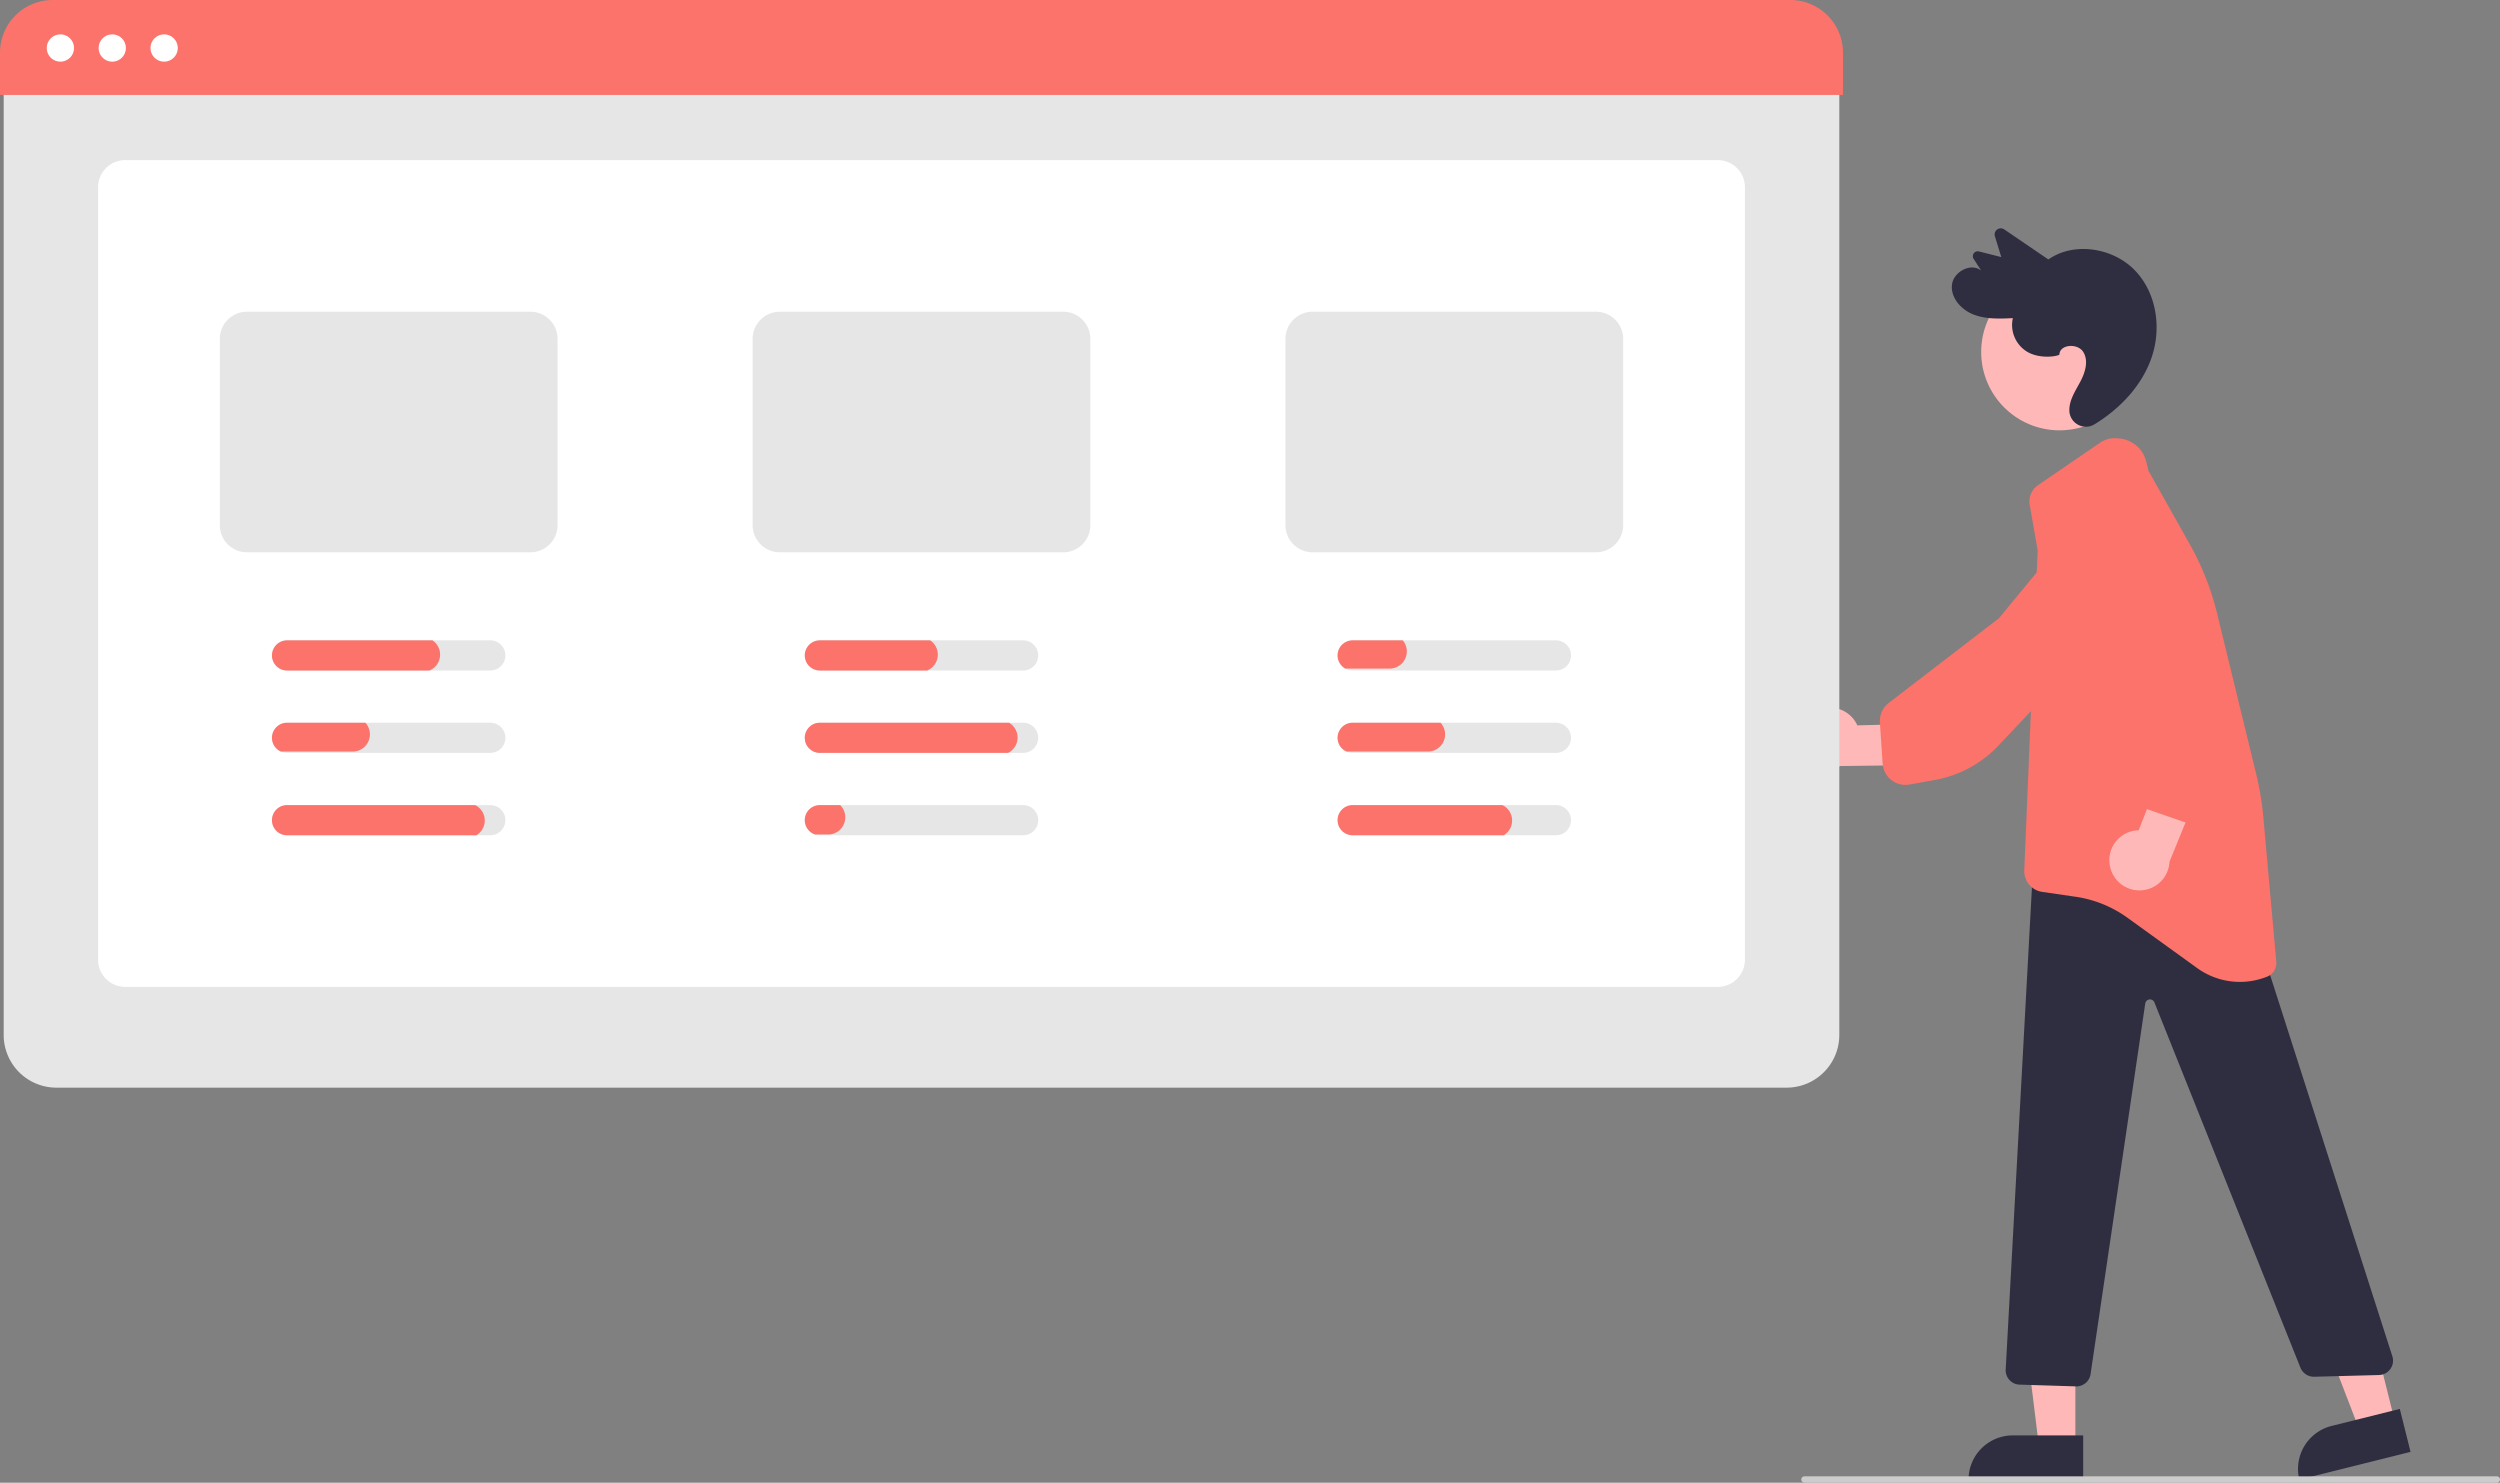 <svg xmlns="http://www.w3.org/2000/svg" data-name="Layer 1" width="783.574" height="464.726" viewBox="0 0 783.574 464.726" xmlns:xlink="http://www.w3.org/1999/xlink"><rect x="0" y="0" width="783.574" height="464.726" fill="#808080" stroke="none"/><path d="M776.529,441.056a9.377,9.377,0,0,1,13.828,3.939l21.421-.566L815.297,457.363l-30.261.374a9.428,9.428,0,0,1-8.506-16.68Z" transform="translate(-208.213 -217.637)" fill="#ffb8b8"/><path d="M800.554,461.73a7.176,7.176,0,0,1-2.269-4.771l-.857-12.857a7.153,7.153,0,0,1,2.784-6.16l34.535-26.533,20.075-24.368a12.569,12.569,0,0,1,17.06-2.176l0.0 0a12.55,12.55,0,0,1,2.671,17.679l-23.383,31.217-16.647,17.63a36.207,36.207,0,0,1-19.788,10.702l-8.032,1.442a7.172,7.172,0,0,1-5.68-1.407Q800.779,461.94,800.554,461.73Z" transform="translate(-208.213 -217.637)" fill="#fb736b"/><polygon points="750.584 445.362 739.493 448.132 723.53 406.669 739.9 402.581 750.584 445.362" fill="#ffb8b8"/><path d="M940.552,663.383h22.048a0,0,0,0,1,0,0v13.882a0,0,0,0,1,0,0H926.67a0,0,0,0,1,0,0v0A13.882,13.882,0,0,1,940.552,663.383Z" transform="translate(-342.478 31.209) rotate(-14.022)" fill="#2f2e41"/><polygon points="650.479 453.158 639.047 453.157 633.611 409.061 650.483 409.062 650.479 453.158" fill="#ffb8b8"/><path d="M630.881,449.89h22.048a0,0,0,0,1,0,0v13.882a0,0,0,0,1,0,0H616.999a0,0,0,0,1,0,0v0A13.882,13.882,0,0,1,630.881,449.89Z" fill="#2f2e41"/><circle cx="645.523" cy="110.318" r="24.561" fill="#ffb8b8"/><path d="M853.689,328.825c.045-3.285,5.699-3.697,7.46-.897s.631,6.453-.921,9.368c-1.615,3.035-3.71,6.1-3.387,9.547a5.198,5.198,0,0,0,7.963,3.718c8.023-4.94,14.795-12.13,17.792-20.893,3.151-9.216,1.577-20.203-5.239-27.284s-19.036-9.084-27.126-3.423l-13.809-9.405a1.927,1.927,0,0,0-2.965,2.095l2.019,6.563-6.975-1.755a1.533,1.533,0,0,0-1.712,2.287l2.395,3.72c-3.193-2.627-8.71.367-9.168,4.419s2.836,7.787,6.708,9.314,8.198,1.353,12.369,1.155a9.823,9.823,0,0,0,4.558,10.575C847.258,330.02,852.24,329.527,853.689,328.825Z" transform="translate(-208.213 -217.637)" fill="#2f2e41"/><path d="M859.01,652.173c-.047,0-.095-0-.143-.002l-17.658-.55a4.501,4.501,0,0,1-4.353-4.743l8.832-162.167,67.86,19.244L958.046,642.738a4.5,4.5,0,0,1-4.166,5.873l-20.338.54a4.542,4.542,0,0,1-4.298-2.828L883.473,531.829a1.5,1.5,0,0,0-2.877.337L863.459,648.33A4.5,4.5,0,0,1,859.01,652.173Z" transform="translate(-208.213 -217.637)" fill="#2f2e41"/><path d="M910.254,525.396a22.88,22.88,0,0,1-13.418-4.36l-21.836-15.762a36.852,36.852,0,0,0-16.184-6.559l-10.507-1.532a6.565,6.565,0,0,1-5.627-6.788l4.187-100.249-2.486-14.291a6.181,6.181,0,0,1,2.593-6.146l19.461-13.315a8.142,8.142,0,0,1,5.23-1.395l.711.056a9.529,9.529,0,0,1,8.503,7.195l.746,2.985,12.948,23.018a85.423,85.423,0,0,1,8.548,21.681l12.274,50.439a90.979,90.979,0,0,1,2.209,13.348l4.065,45.359a4.549,4.549,0,0,1-2.859,4.659A23.028,23.028,0,0,1,910.254,525.396Z" transform="translate(-208.213 -217.637)" fill="#fb736b"/><path d="M869.522,489.069a9.377,9.377,0,0,1,9.012-11.204l7.819-19.95,13.283,1.795-11.438,28.019a9.428,9.428,0,0,1-18.676,1.34Z" transform="translate(-208.213 -217.637)" fill="#ffb8b8"/><path d="M897.918,474.989a7.176,7.176,0,0,1-5.278.233l-12.175-4.217a7.153,7.153,0,0,1-4.589-4.963L864.883,423.901,850.255,395.923a12.569,12.569,0,0,1,4.638-16.56l0-0a12.55,12.55,0,0,1,17.324,4.424l19.649,33.693,9.757,22.198a36.207,36.207,0,0,1,2.153,22.393l-1.799,7.96a7.173,7.173,0,0,1-3.507,4.684Q898.199,474.864,897.918,474.989Z" transform="translate(-208.213 -217.637)" fill="#fb736b"/><path d="M768.208,558.538H225.867a16.519,16.519,0,0,1-16.5-16.5V236.239H784.708V542.038A16.519,16.519,0,0,1,768.208,558.538Z" transform="translate(-208.213 -217.637)" fill="#e6e6e6"/><path d="M746.625,526.955H247.45a8.51,8.51,0,0,1-8.5-8.5V276.321a8.51,8.51,0,0,1,8.5-8.5H746.625a8.51,8.51,0,0,1,8.5,8.5V518.455A8.51,8.51,0,0,1,746.625,526.955Z" transform="translate(-208.213 -217.637)" fill="#fff"/><path d="M785.862,247.385H208.213V234.137a16.519,16.519,0,0,1,16.5-16.5H769.362a16.519,16.519,0,0,1,16.5,16.5Z" transform="translate(-208.213 -217.637)" fill="#fb736b"/><path d="M374.463,315.343h-88.85a8.506,8.506,0,0,0-8.5,8.5v58.4a8.506,8.506,0,0,0,8.5,8.5h88.85a8.512,8.512,0,0,0,8.5-8.5v-58.4A8.512,8.512,0,0,0,374.463,315.343Z" transform="translate(-208.213 -217.637)" fill="#e6e6e6"/><path d="M541.463,315.343h-88.85a8.506,8.506,0,0,0-8.5,8.5v58.4a8.506,8.506,0,0,0,8.5,8.5h88.85a8.512,8.512,0,0,0,8.5-8.5v-58.4A8.512,8.512,0,0,0,541.463,315.343Z" transform="translate(-208.213 -217.637)" fill="#e6e6e6"/><path d="M708.463,315.343h-88.85a8.506,8.506,0,0,0-8.5,8.5v58.4a8.506,8.506,0,0,0,8.5,8.5h88.85a8.512,8.512,0,0,0,8.5-8.5v-58.4A8.512,8.512,0,0,0,708.463,315.343Z" transform="translate(-208.213 -217.637)" fill="#e6e6e6"/><path d="M361.893,418.343h-63.71a4.725,4.725,0,1,0,0,9.45h63.71a4.725,4.725,0,1,0,0-9.45Z" transform="translate(-208.213 -217.637)" fill="#e6e6e6"/><path d="M361.893,444.163h-63.71a4.722,4.722,0,0,0-1.94,9.03,4.662,4.662,0,0,0,1.94.42h63.71a4.725,4.725,0,1,0,0-9.45Z" transform="translate(-208.213 -217.637)" fill="#e6e6e6"/><path d="M361.893,469.983h-63.71a4.725,4.725,0,1,0,0,9.45h63.71a4.725,4.725,0,1,0,0-9.45Z" transform="translate(-208.213 -217.637)" fill="#e6e6e6"/><path d="M528.893,418.343h-63.71a4.725,4.725,0,1,0,0,9.45h63.71a4.725,4.725,0,1,0,0-9.45Z" transform="translate(-208.213 -217.637)" fill="#e6e6e6"/><path d="M528.893,444.163h-63.71a4.725,4.725,0,1,0,0,9.45h63.71a4.725,4.725,0,1,0,0-9.45Z" transform="translate(-208.213 -217.637)" fill="#e6e6e6"/><path d="M528.893,469.983h-63.71a4.725,4.725,0,0,0-1.49,9.21,4.605,4.605,0,0,0,1.49.24h63.71a4.725,4.725,0,1,0,0-9.45Z" transform="translate(-208.213 -217.637)" fill="#e6e6e6"/><path d="M695.893,418.343h-63.71a4.725,4.725,0,1,0,0,9.45h63.71a4.725,4.725,0,1,0,0-9.45Z" transform="translate(-208.213 -217.637)" fill="#e6e6e6"/><path d="M695.893,444.163h-63.71a4.722,4.722,0,0,0-1.94,9.03,4.662,4.662,0,0,0,1.94.42h63.71a4.725,4.725,0,1,0,0-9.45Z" transform="translate(-208.213 -217.637)" fill="#e6e6e6"/><path d="M695.893,469.983h-63.71a4.725,4.725,0,1,0,0,9.45h63.71a4.725,4.725,0,1,0,0-9.45Z" transform="translate(-208.213 -217.637)" fill="#e6e6e6"/><circle cx="18.925" cy="15.049" r="4.283" fill="#fff"/><circle cx="35.184" cy="15.049" r="4.283" fill="#fff"/><circle cx="51.443" cy="15.049" r="4.283" fill="#fff"/><path d="M343.763,418.343H298.183a4.725,4.725,0,1,0,0,9.45h44.63a5.379,5.379,0,0,0,.95-9.45Z" transform="translate(-208.213 -217.637)" fill="#fb736b"/><path d="M322.713,444.163H298.183a4.722,4.722,0,0,0-1.94,9.03h22.53a5.382,5.382,0,0,0,5.38-5.38A5.271,5.271,0,0,0,322.713,444.163Z" transform="translate(-208.213 -217.637)" fill="#fb736b"/><path d="M357.133,469.983H298.183a4.725,4.725,0,1,0,0,9.45H357.513a5.368,5.368,0,0,0-.38-9.45Z" transform="translate(-208.213 -217.637)" fill="#fb736b"/><path d="M647.873,418.343H632.183a4.725,4.725,0,0,0-2.31,8.85h13.9a5.382,5.382,0,0,0,5.38-5.38A5.295,5.295,0,0,0,647.873,418.343Z" transform="translate(-208.213 -217.637)" fill="#fb736b"/><path d="M659.713,444.163H632.183a4.722,4.722,0,0,0-1.94,9.03h25.53a5.382,5.382,0,0,0,5.38-5.38A5.271,5.271,0,0,0,659.713,444.163Z" transform="translate(-208.213 -217.637)" fill="#fb736b"/><path d="M679.133,469.983H632.183a4.725,4.725,0,1,0,0,9.45H679.513a5.368,5.368,0,0,0-.38-9.45Z" transform="translate(-208.213 -217.637)" fill="#fb736b"/><path d="M524.463,444.163H465.183a4.725,4.725,0,1,0,0,9.45h59.01a5.368,5.368,0,0,0,.27-9.45Z" transform="translate(-208.213 -217.637)" fill="#fb736b"/><path d="M471.543,469.983H465.183a4.725,4.725,0,0,0-1.49,9.21h4.08a5.382,5.382,0,0,0,5.38-5.38A5.314,5.314,0,0,0,471.543,469.983Z" transform="translate(-208.213 -217.637)" fill="#fb736b"/><path d="M499.763,418.343H465.183a4.725,4.725,0,1,0,0,9.45h33.63a5.379,5.379,0,0,0,.95-9.45Z" transform="translate(-208.213 -217.637)" fill="#fb736b"/><path d="M990.787,682.363h-217a1,1,0,0,1,0-2h217a1,1,0,1,1,0,2Z" transform="translate(-208.213 -217.637)" fill="#ccc"/></svg>